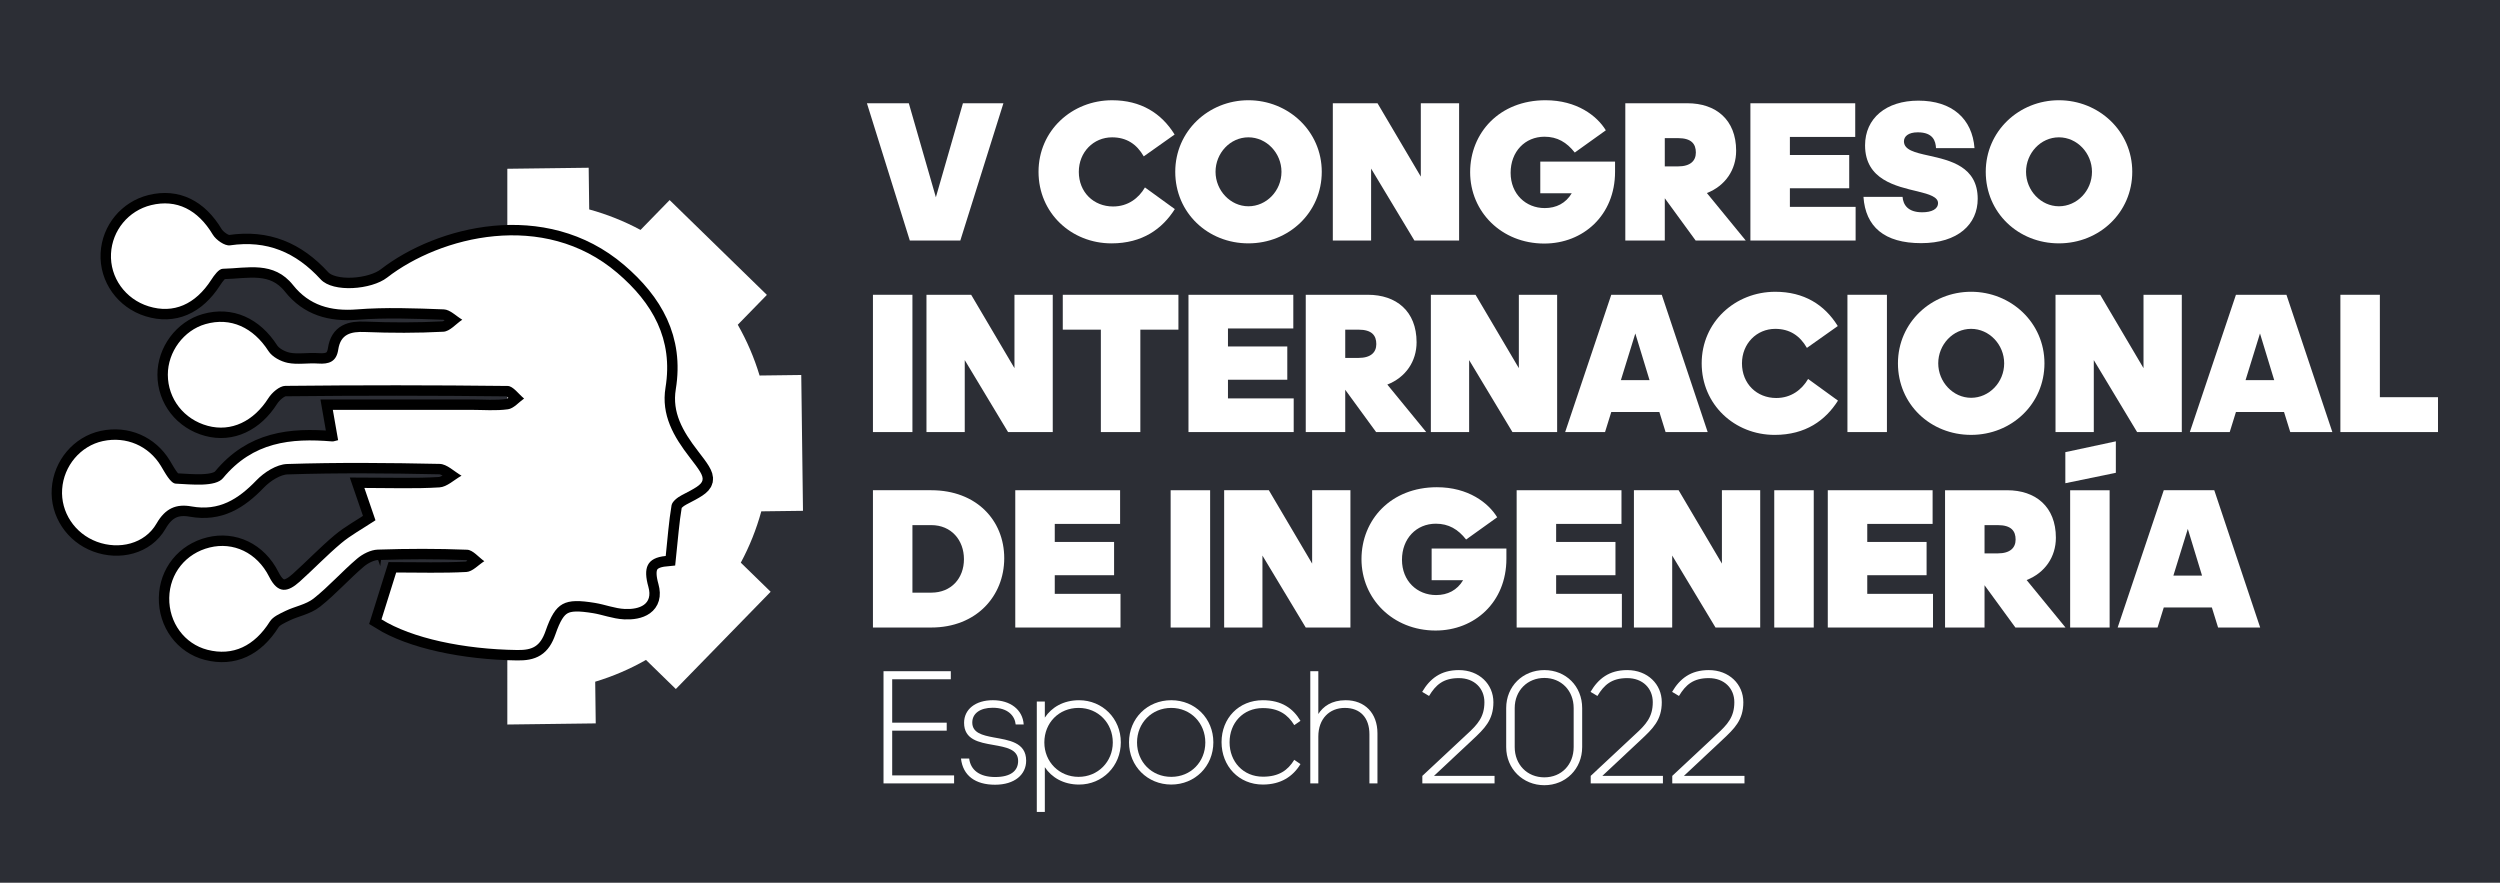 <?xml version="1.0" encoding="UTF-8"?><svg id="Capa_1" xmlns="http://www.w3.org/2000/svg" viewBox="0 0 2400.19 847.5"><defs><style>.cls-1{fill:#fff;}.cls-2{fill:#2c2e35;}.cls-3{stroke:#000;stroke-miterlimit:10;stroke-width:20px;}</style></defs><rect class="cls-2" width="2400.19" height="847.5"/><path class="cls-1" d="M730.91,490.93l40.02-.51-1.66-130.4-40.02,.51c-5.11-16.98-12.13-33.36-20.93-48.75l27.95-28.66-93.37-91.03-27.95,28.66c-15.62-8.4-32.18-15.01-49.26-19.68l-.51-40.02-78.11,.99V695.59l84.88-1.08-.51-40.02c16.96-5.1,33.34-12.13,48.75-20.92l28.66,27.94,91.04-93.37-28.67-27.94c8.4-15.6,15.01-32.15,19.68-49.26Z"/><path class="cls-3" d="M360.49,499.51c-2.66-7.73-6.2-18.06-10.66-31.04,25.2,0,48.73,.91,72.11-.54,7.25-.45,14.11-7.31,21.15-11.23-6.99-3.95-13.92-11.17-20.99-11.32-48.81-1.04-97.69-1.49-146.47,.1-10.13,.33-22.05,7.96-29.51,15.73-17.42,18.12-35.91,29.76-62.22,25-14.65-2.65-25.15,1.67-33.63,16.43-11.28,19.63-36.04,25.38-57.28,17.48-21.27-7.91-34.83-28.45-33.33-50.49,1.52-22.42,17.71-41.55,39.07-46.15,22.59-4.86,44.09,4.63,55.74,23.81,3.93,6.47,9.19,16.8,14.25,17.05,15.44,.76,38.21,3.37,45.38-5.3,28.77-34.74,64.9-38.59,104.86-35.23,1.31,.11,2.69-.55,5.65-1.2-1.56-8.95-3.13-18.02-5.07-29.12,44.95,0,88.79,0,132.64,0,11.86,0,23.87,1.07,35.51-.55,5.53-.77,10.34-6.72,15.47-10.32-5.26-4.2-10.48-11.99-15.78-12.06-71.15-.84-142.32-.86-213.47-.09-5.57,.06-12.86,6.46-16.28,11.85-14.07,22.18-35.62,32.61-58.19,26.52-22.85-6.16-38.26-25.89-38.31-49.05-.05-22.03,15.29-42.68,36.14-48.63,24.14-6.89,45.89,3.19,60.48,25.92,3.58,5.58,11.74,9.93,18.52,11.32,9.38,1.92,19.47-.05,29.19,.64,10.44,.74,17.53-1.78,19.27-13.36,2.25-14.97,12.04-17.47,25.66-16.92,25.07,1.01,50.26,1.07,75.3-.27,6.22-.33,12.08-7.51,18.11-11.55-5.89-3.46-11.68-9.68-17.69-9.91-27.87-1.06-55.93-2.15-83.66,.03-24.97,1.96-45.66-3.94-61.04-23.29-18.7-23.53-43.9-16.24-67.55-15.72-3.78,.08-8.23,6.24-10.97,10.5-15.32,23.8-36.32,32.93-60.17,25.56-22.44-6.93-37.29-27.71-36.15-50.57,1.11-22.32,16.79-41.29,38.5-46.6,24.53-6,44.91,4.4,59.2,28.27,3.07,5.13,11.51,11.09,16.55,10.35,35.43-5.18,63.09,6.54,87.05,32.66,11.87,12.94,48.79,9.91,63.74-1.68,50.95-39.49,150.19-65.06,221.06-4.55,33.81,28.87,53.83,63.7,46.27,110.1-4.31,26.44,7.85,47.11,23.18,66.97,17.93,23.23,17.53,23.31-7.66,36.39-3.98,2.07-9.1,6.01-9.73,9.75-2.64,15.59-3.76,31.44-5.59,48.58-18.49,1.78-21.67,11.69-16.64,29.64,4.77,17.04-8.7,21.89-22.61,21.24-9.61-.44-19.02-4.24-28.64-5.81-29.32-4.76-37.71-1.09-47.47,26.98-5.14,14.77-12.56,18.44-27.11,18.24-51.47-.7-101.33-11.35-130.4-29.41,4.51-14.38,9-28.71,14.1-45.01,21.56,0,44.52,.73,67.38-.5,5.91-.32,11.49-6.74,17.22-10.36-5.5-3.84-10.89-10.78-16.53-11.01-28.56-1.13-57.2-1.07-85.78-.11-6.78,.23-14.52,4.19-19.87,8.73-14.34,12.17-26.91,26.47-41.61,38.15-7.45,5.92-18.13,7.62-27.01,11.94-5.47,2.66-12.12,5.5-15.1,10.24-14.84,23.56-35.43,33.4-59.88,27.13-22.06-5.66-37.11-26.12-36.7-49.89,.41-23.47,15.86-42.71,38.85-48.36,22.52-5.54,45.31,4.71,57.1,28.15,8.5,16.89,17.98,14.82,29.28,4.68,13.5-12.11,26.05-25.3,39.92-36.95,9.07-7.62,19.74-13.35,32.86-22.01Z"/><path class="cls-1" d="M360.49,499.51c-2.66-7.73-6.2-18.06-10.66-31.04,25.2,0,48.73,.91,72.11-.54,7.25-.45,14.11-7.31,21.15-11.23-6.99-3.95-13.92-11.17-20.99-11.32-48.81-1.04-97.69-1.49-146.47,.1-10.13,.33-22.05,7.96-29.51,15.73-17.42,18.12-35.91,29.76-62.22,25-14.65-2.65-25.15,1.67-33.63,16.43-11.28,19.63-36.04,25.38-57.28,17.48-21.27-7.91-34.83-28.45-33.33-50.49,1.52-22.42,17.71-41.55,39.07-46.15,22.59-4.86,44.09,4.63,55.74,23.81,3.93,6.47,9.19,16.8,14.25,17.05,15.44,.76,38.21,3.37,45.38-5.3,28.77-34.74,64.9-38.59,104.86-35.23,1.31,.11,2.69-.55,5.65-1.2-1.56-8.95-3.13-18.02-5.07-29.12,44.95,0,88.79,0,132.64,0,11.86,0,23.87,1.07,35.51-.55,5.53-.77,10.34-6.72,15.47-10.32-5.26-4.2-10.48-11.99-15.78-12.06-71.15-.84-142.32-.86-213.47-.09-5.57,.06-12.86,6.46-16.28,11.85-14.07,22.18-35.62,32.61-58.19,26.52-22.85-6.16-38.26-25.89-38.31-49.05-.05-22.03,15.29-42.68,36.14-48.63,24.14-6.89,45.89,3.19,60.48,25.92,3.58,5.58,11.74,9.93,18.52,11.32,9.38,1.92,19.47-.05,29.19,.64,10.44,.74,17.53-1.78,19.27-13.36,2.25-14.97,12.04-17.47,25.66-16.92,25.07,1.01,50.26,1.07,75.3-.27,6.22-.33,12.08-7.51,18.11-11.55-5.89-3.46-11.68-9.68-17.69-9.91-27.87-1.06-55.93-2.15-83.66,.03-24.97,1.96-45.66-3.94-61.04-23.29-18.7-23.53-43.9-16.24-67.55-15.72-3.78,.08-8.23,6.24-10.97,10.5-15.32,23.8-36.32,32.93-60.17,25.56-22.44-6.93-37.29-27.71-36.15-50.57,1.11-22.32,16.79-41.29,38.5-46.6,24.53-6,44.91,4.4,59.2,28.27,3.07,5.13,11.51,11.09,16.55,10.35,35.43-5.18,63.09,6.54,87.05,32.66,11.87,12.94,48.79,9.91,63.74-1.68,50.95-39.49,150.19-65.06,221.06-4.55,33.81,28.87,53.83,63.7,46.27,110.1-4.31,26.44,7.85,47.11,23.18,66.97,17.93,23.23,17.53,23.31-7.66,36.39-3.98,2.07-9.1,6.01-9.73,9.75-2.64,15.59-3.76,31.44-5.59,48.58-18.49,1.78-21.67,11.69-16.64,29.64,4.77,17.04-8.7,21.89-22.61,21.24-9.61-.44-19.02-4.24-28.64-5.81-29.32-4.76-37.71-1.09-47.47,26.98-5.14,14.77-12.56,18.44-27.11,18.24-51.47-.7-101.33-11.35-130.4-29.41,4.51-14.38,9-28.71,14.1-45.01,21.56,0,44.52,.73,67.38-.5,5.91-.32,11.49-6.74,17.22-10.36-5.5-3.84-10.89-10.78-16.53-11.01-28.56-1.13-57.2-1.07-85.78-.11-6.78,.23-14.52,4.19-19.87,8.73-14.34,12.17-26.91,26.47-41.61,38.15-7.45,5.92-18.13,7.62-27.01,11.94-5.47,2.66-12.12,5.5-15.1,10.24-14.84,23.56-35.43,33.4-59.88,27.13-22.06-5.66-37.11-26.12-36.7-49.89,.41-23.47,15.86-42.71,38.85-48.36,22.52-5.54,45.31,4.71,57.1,28.15,8.5,16.89,17.98,14.82,29.28,4.68,13.5-12.11,26.05-25.3,39.92-36.95,9.07-7.62,19.74-13.35,32.86-22.01Z"/><g><path class="cls-1" d="M211.58,391.65c17.64,.11,31.81-13.66,32.19-31.27,.38-17.48-13.38-32.33-30.61-33.04-17.94-.74-33.4,14.33-33.34,32.51,.05,17.32,14.41,31.7,31.76,31.8Z"/><path class="cls-1" d="M110.9,504.48c17.55-.21,31.6-14.36,31.65-31.86,.05-17.93-15.79-33.17-33.6-32.33-17.25,.81-30.72,15.57-30.35,33.25,.38,17.78,14.33,31.15,32.3,30.93Z"/><path class="cls-1" d="M213.32,607.47c17.07-.31,31.35-15.12,31.3-32.46-.05-17.83-13.82-31.71-31.57-31.84-18.22-.13-33.37,15.29-32.63,33.19,.7,16.96,15.99,31.42,32.91,31.11Z"/><path class="cls-1" d="M157.98,213.78c-17.52-.36-32.03,13.35-32.64,30.84-.62,17.73,12.63,32.18,30.26,33.01,18.53,.88,33.66-13.34,33.71-31.67,.04-17.5-13.9-31.82-31.33-32.18Z"/></g><g><path class="cls-1" d="M873.49,230.94l-41.18-131.81h40.22l25.98,90.25,25.98-90.25h38.87l-41.38,131.81h-48.49Z"/><path class="cls-1" d="M1035.74,164.94c0,19.63,14.24,33.29,32.91,33.29,14.44,0,24.63-8.08,30.6-18.28l28.67,20.79c-11.93,18.86-30.98,32.91-60.81,32.91-38.48,0-70.04-29.06-70.04-68.7s32.13-68.7,70.62-68.7c27.51,0,47.34,12.32,60.04,32.91l-29.63,20.97c-6.73-11.74-16.55-18.28-30.4-18.28-17.9,0-31.95,14.24-31.95,33.1Z"/><path class="cls-1" d="M1128.33,164.94c0-39.06,31.94-68.7,70.23-68.7s70.43,29.63,70.43,68.7-31.56,68.7-70.43,68.7-70.23-29.25-70.23-68.7Zm101.99,0c0-17.9-14.24-33.1-31.75-33.1s-31.56,15.2-31.56,33.1,14.24,33.1,31.56,33.1,31.75-14.81,31.75-33.1Z"/><path class="cls-1" d="M1316.36,161.86v69.08h-36.75V99.13h42.91l41.57,70.43V99.13h36.76V230.94h-42.91l-41.57-69.08Z"/><path class="cls-1" d="M1482.65,233.83c-41.18,0-71.2-30.6-71.2-68.51s28.28-69.08,72.35-69.08c30.21,0,49.45,15.01,57.92,28.86l-29.83,21.36c-7.7-9.82-16.75-15.2-29.06-15.2-18.66,0-32.52,14.24-32.52,34.64s14.62,33.87,32.71,33.87c11.16,0,20.21-4.62,25.98-14.24h-30.21v-30.41h71.78v9.82c0,41.75-30.6,68.89-67.93,68.89Z"/><path class="cls-1" d="M1598.32,230.94h-37.9V99.13h59.65c27.13,0,46.76,15.59,46.76,45.6,0,18.28-10.39,33.68-28.09,40.61l37.33,45.6h-48.11l-29.63-40.61v40.61Zm0-98.33v27.14h12.7c11.93,0,17.13-5.39,17.13-13.28,0-8.27-4.24-13.86-17.13-13.86h-12.7Z"/><path class="cls-1" d="M1680.52,99.13h100.64v32.33h-62.73v17.32h56.96v31.94h-56.96v17.89h63.11v32.33h-101.02V99.13Z"/><path class="cls-1" d="M1789.07,188.99h37.52c.58,7.5,5,14.82,18.86,14.82,9.24,0,15.2-3.08,15.2-8.85s-8.27-8.47-19.44-11.16c-20.78-5-50.61-11.16-50.61-44.26,0-25.98,20.21-42.91,51.19-42.91,32.52,0,51.76,17.51,53.88,45.61h-36.95c-.39-6.74-2.7-15.2-17.52-15.2-9.24,0-13.27,4.04-13.27,8.66,0,8.27,10.58,10.78,23.67,13.66,20.59,4.62,47.14,10.4,47.14,41.57,0,24.25-18.86,42.52-54.26,42.52s-53.49-15.78-55.42-44.45Z"/><path class="cls-1" d="M1906.47,164.94c0-39.06,31.94-68.7,70.23-68.7s70.43,29.63,70.43,68.7-31.56,68.7-70.43,68.7-70.23-29.25-70.23-68.7Zm101.99,0c0-17.9-14.24-33.1-31.75-33.1s-31.56,15.2-31.56,33.1,14.24,33.1,31.56,33.1,31.75-14.81,31.75-33.1Z"/></g><g><path class="cls-1" d="M838.09,414.82v-131.81h37.91v131.81h-37.91Z"/><path class="cls-1" d="M926.23,345.74v69.08h-36.75v-131.81h42.91l41.57,70.43v-70.43h36.76v131.81h-42.91l-41.57-69.08Z"/><path class="cls-1" d="M1056.91,414.82v-98.33h-36.56v-33.48h111.03v33.48h-36.56v98.33h-37.91Z"/><path class="cls-1" d="M1141.03,283.01h100.64v32.33h-62.73v17.32h56.96v31.94h-56.96v17.9h63.11v32.33h-101.02v-131.81Z"/><path class="cls-1" d="M1291.53,414.82h-37.91v-131.81h59.65c27.13,0,46.76,15.59,46.76,45.6,0,18.28-10.39,33.68-28.09,40.61l37.33,45.6h-48.11l-29.63-40.61v40.61Zm0-98.33v27.14h12.7c11.93,0,17.13-5.39,17.13-13.28,0-8.27-4.24-13.86-17.13-13.86h-12.7Z"/><path class="cls-1" d="M1410.48,345.74v69.08h-36.75v-131.81h42.91l41.57,70.43v-70.43h36.76v131.81h-42.91l-41.57-69.08Z"/><path class="cls-1" d="M1593.12,395.58h-46.18l-5.97,19.24h-38.29l44.26-131.81h48.49l44.07,131.81h-40.41l-5.97-19.24Zm-23.09-75.43l-13.86,44.83h27.52l-13.66-44.83Z"/><path class="cls-1" d="M1672.42,348.82c0,19.63,14.24,33.29,32.91,33.29,14.44,0,24.63-8.08,30.6-18.28l28.67,20.79c-11.93,18.86-30.98,32.91-60.81,32.91-38.48,0-70.04-29.06-70.04-68.7s32.13-68.7,70.62-68.7c27.51,0,47.34,12.32,60.04,32.91l-29.63,20.97c-6.73-11.74-16.55-18.28-30.4-18.28-17.9,0-31.95,14.24-31.95,33.1Z"/><path class="cls-1" d="M1773.68,414.82v-131.81h37.91v131.81h-37.91Z"/><path class="cls-1" d="M1822.17,348.82c0-39.06,31.94-68.7,70.23-68.7s70.43,29.63,70.43,68.7-31.56,68.7-70.43,68.7-70.23-29.25-70.23-68.7Zm101.99,0c0-17.9-14.24-33.1-31.75-33.1s-31.56,15.2-31.56,33.1,14.24,33.1,31.56,33.1,31.75-14.82,31.75-33.1Z"/><path class="cls-1" d="M2010.2,345.74v69.08h-36.75v-131.81h42.91l41.57,70.43v-70.43h36.76v131.81h-42.91l-41.57-69.08Z"/><path class="cls-1" d="M2192.85,395.58h-46.18l-5.97,19.24h-38.29l44.26-131.81h48.49l44.07,131.81h-40.41l-5.97-19.24Zm-23.09-75.43l-13.86,44.83h27.52l-13.66-44.83Z"/><path class="cls-1" d="M2246.95,283.01h37.9v98.33h55.81v33.48h-93.71v-131.81Z"/></g><g><path class="cls-1" d="M838.09,470.66h56c43.3,0,70.05,28.86,70.05,65.23s-26.75,66.58-70.05,66.58h-56v-131.81Zm37.91,33.48v64.85h18.09c19.24,0,31.37-13.85,31.37-32.13s-12.12-32.71-31.37-32.71h-18.09Z"/><path class="cls-1" d="M974.74,470.66h100.64v32.33h-62.73v17.32h56.96v31.94h-56.96v17.89h63.12v32.33h-101.03v-131.81Z"/><path class="cls-1" d="M1123.9,602.48v-131.81h37.91v131.81h-37.91Z"/><path class="cls-1" d="M1212.04,533.39v69.08h-36.76v-131.81h42.91l41.56,70.43v-70.43h36.76v131.81h-42.91l-41.56-69.08Z"/><path class="cls-1" d="M1378.33,605.36c-41.18,0-71.2-30.6-71.2-68.51s28.29-69.08,72.36-69.08c30.21,0,49.45,15.01,57.92,28.86l-29.83,21.36c-7.69-9.82-16.74-15.2-29.06-15.2-18.67,0-32.52,14.24-32.52,34.64s14.62,33.87,32.71,33.87c11.16,0,20.21-4.62,25.98-14.24h-30.21v-30.41h71.78v9.82c0,41.75-30.6,68.89-67.93,68.89Z"/><path class="cls-1" d="M1456.1,470.66h100.64v32.33h-62.73v17.32h56.96v31.94h-56.96v17.89h63.11v32.33h-101.02v-131.81Z"/><path class="cls-1" d="M1605.44,533.39v69.08h-36.75v-131.81h42.91l41.57,70.43v-70.43h36.76v131.81h-42.91l-41.57-69.08Z"/><path class="cls-1" d="M1703.42,602.48v-131.81h37.91v131.81h-37.91Z"/><path class="cls-1" d="M1754.81,470.66h100.64v32.33h-62.74v17.32h56.96v31.94h-56.96v17.89h63.12v32.33h-101.02v-131.81Z"/><path class="cls-1" d="M1905.31,602.48h-37.91v-131.81h59.65c27.13,0,46.76,15.59,46.76,45.6,0,18.28-10.39,33.68-28.09,40.61l37.33,45.6h-48.11l-29.63-40.61v40.61Zm0-98.33v27.14h12.7c11.93,0,17.13-5.39,17.13-13.28,0-8.27-4.24-13.86-17.13-13.86h-12.7Z"/><path class="cls-1" d="M1982.88,463.93v-29.83l48.49-10.39v30.21l-48.49,10.01Zm4.62,138.55v-131.81h37.9v131.81h-37.9Z"/><path class="cls-1" d="M2123.56,583.23h-46.18l-5.97,19.24h-38.29l44.26-131.81h48.49l44.07,131.81h-40.41l-5.97-19.24Zm-23.09-75.43l-13.86,44.83h27.52l-13.66-44.83Z"/></g><g><path class="cls-1" d="M848.23,644.43h64.62v7.71h-56.28v41.67h52.35v7.7h-52.35v42.92h59.43v7.71h-67.76v-107.7Z"/><path class="cls-1" d="M930.47,728.23c1.41,11.16,10.06,17.77,25,17.77s22.01-5.98,22.01-15.41c0-11.32-11.63-13.21-23.9-15.41-13.68-2.36-27.99-5.03-27.99-21.23,0-12.89,10.85-21.69,27.67-21.69s28.61,9.12,29.56,23.27h-7.7c-.79-8.18-7.39-16.03-22.01-16.03-12.42,0-19.65,5.65-19.65,14.15,0,9.9,9.59,12.27,20.44,14.31,14.46,2.67,31.29,4.56,31.29,22.33,0,13.37-11.01,23.11-29.88,23.11s-30.82-8.65-32.7-25.16h7.86Z"/><path class="cls-1" d="M1003.12,736.57v42.92h-7.71v-105.97h7.71v15.41c6.44-9.75,17.77-16.66,32.86-16.66,22.48,0,40.09,17.61,40.09,40.41s-17.61,40.56-40.09,40.56c-15.09,0-26.41-6.92-32.86-16.66Zm-.47-23.75c0,18.71,14.31,33.02,32.86,33.02s32.86-14.46,32.86-33.02-13.99-33.17-32.86-33.17-32.86,14.31-32.86,33.17Z"/><path class="cls-1" d="M1164.91,712.67c0,22.95-17.61,40.56-40.41,40.56s-40.56-17.61-40.56-40.56,17.61-40.41,40.56-40.41,40.41,17.61,40.41,40.41Zm-73.27,.15c0,18.56,13.99,33.02,32.86,33.02s32.7-14.46,32.7-33.02-13.99-33.17-32.7-33.17-32.86,14.46-32.86,33.17Z"/><path class="cls-1" d="M1248.56,733.58c-7.24,11.94-18.87,19.65-36.16,19.65-23.11,0-39.62-17.77-39.62-40.72s16.51-40.25,39.62-40.25c18.08,0,29.09,7.86,36.16,19.81l-5.98,4.09c-6.13-10.06-14.94-16.35-30.18-16.35-19.02,0-31.92,14.31-31.92,32.86s13.05,33.01,32.07,33.01c15.25,0,23.9-6.13,30.03-16.19l5.98,4.09Z"/><path class="cls-1" d="M1265.7,685.47c4.56-7.08,12.58-13.21,26.26-13.21,18.4,0,30.5,12.42,30.5,31.76v48.11h-7.71v-47.17c0-15.88-8.8-25.31-23.59-25.31s-25.47,10.38-25.47,27.52v44.96h-7.71v-107.7h7.71v41.04Z"/><path class="cls-1" d="M1365.55,752.13v-7.23l42.61-39.78c10.53-9.59,16.98-16.82,16.98-30.97,0-13.21-9.59-23.11-24.53-23.11s-22.16,6.44-28.61,17.14l-6.61-3.93c7.39-12.58,17.77-20.91,35.22-20.91,19.65,0,33.17,13.68,33.17,30.82s-8.49,25.31-20.12,36.16l-36.95,34.6h58.18v7.23h-69.34Z"/><path class="cls-1" d="M1446.06,679.81c0-20.91,15.88-36.48,36.63-36.48s36.32,15.56,36.32,36.48v37.42c0,21.07-15.88,36.63-36.32,36.63s-36.63-15.56-36.63-36.63v-37.42Zm64.78,0c0-16.82-11.95-28.93-28.15-28.93s-28.45,12.11-28.45,28.93v37.42c0,16.82,11.94,29.08,28.45,29.08s28.15-12.26,28.15-29.08v-37.42Z"/><path class="cls-1" d="M1527.2,752.13v-7.23l42.61-39.78c10.53-9.59,16.98-16.82,16.98-30.97,0-13.21-9.59-23.11-24.53-23.11s-22.17,6.44-28.62,17.14l-6.6-3.93c7.39-12.58,17.77-20.91,35.22-20.91,19.65,0,33.17,13.68,33.17,30.82s-8.49,25.31-20.12,36.16l-36.95,34.6h58.17v7.23h-69.33Z"/><path class="cls-1" d="M1605.5,752.13v-7.23l42.61-39.78c10.53-9.59,16.98-16.82,16.98-30.97,0-13.21-9.59-23.11-24.53-23.11s-22.17,6.44-28.62,17.14l-6.6-3.93c7.39-12.58,17.76-20.91,35.22-20.91,19.65,0,33.17,13.68,33.17,30.82s-8.49,25.31-20.12,36.16l-36.95,34.6h58.17v7.23h-69.34Z"/></g></svg>